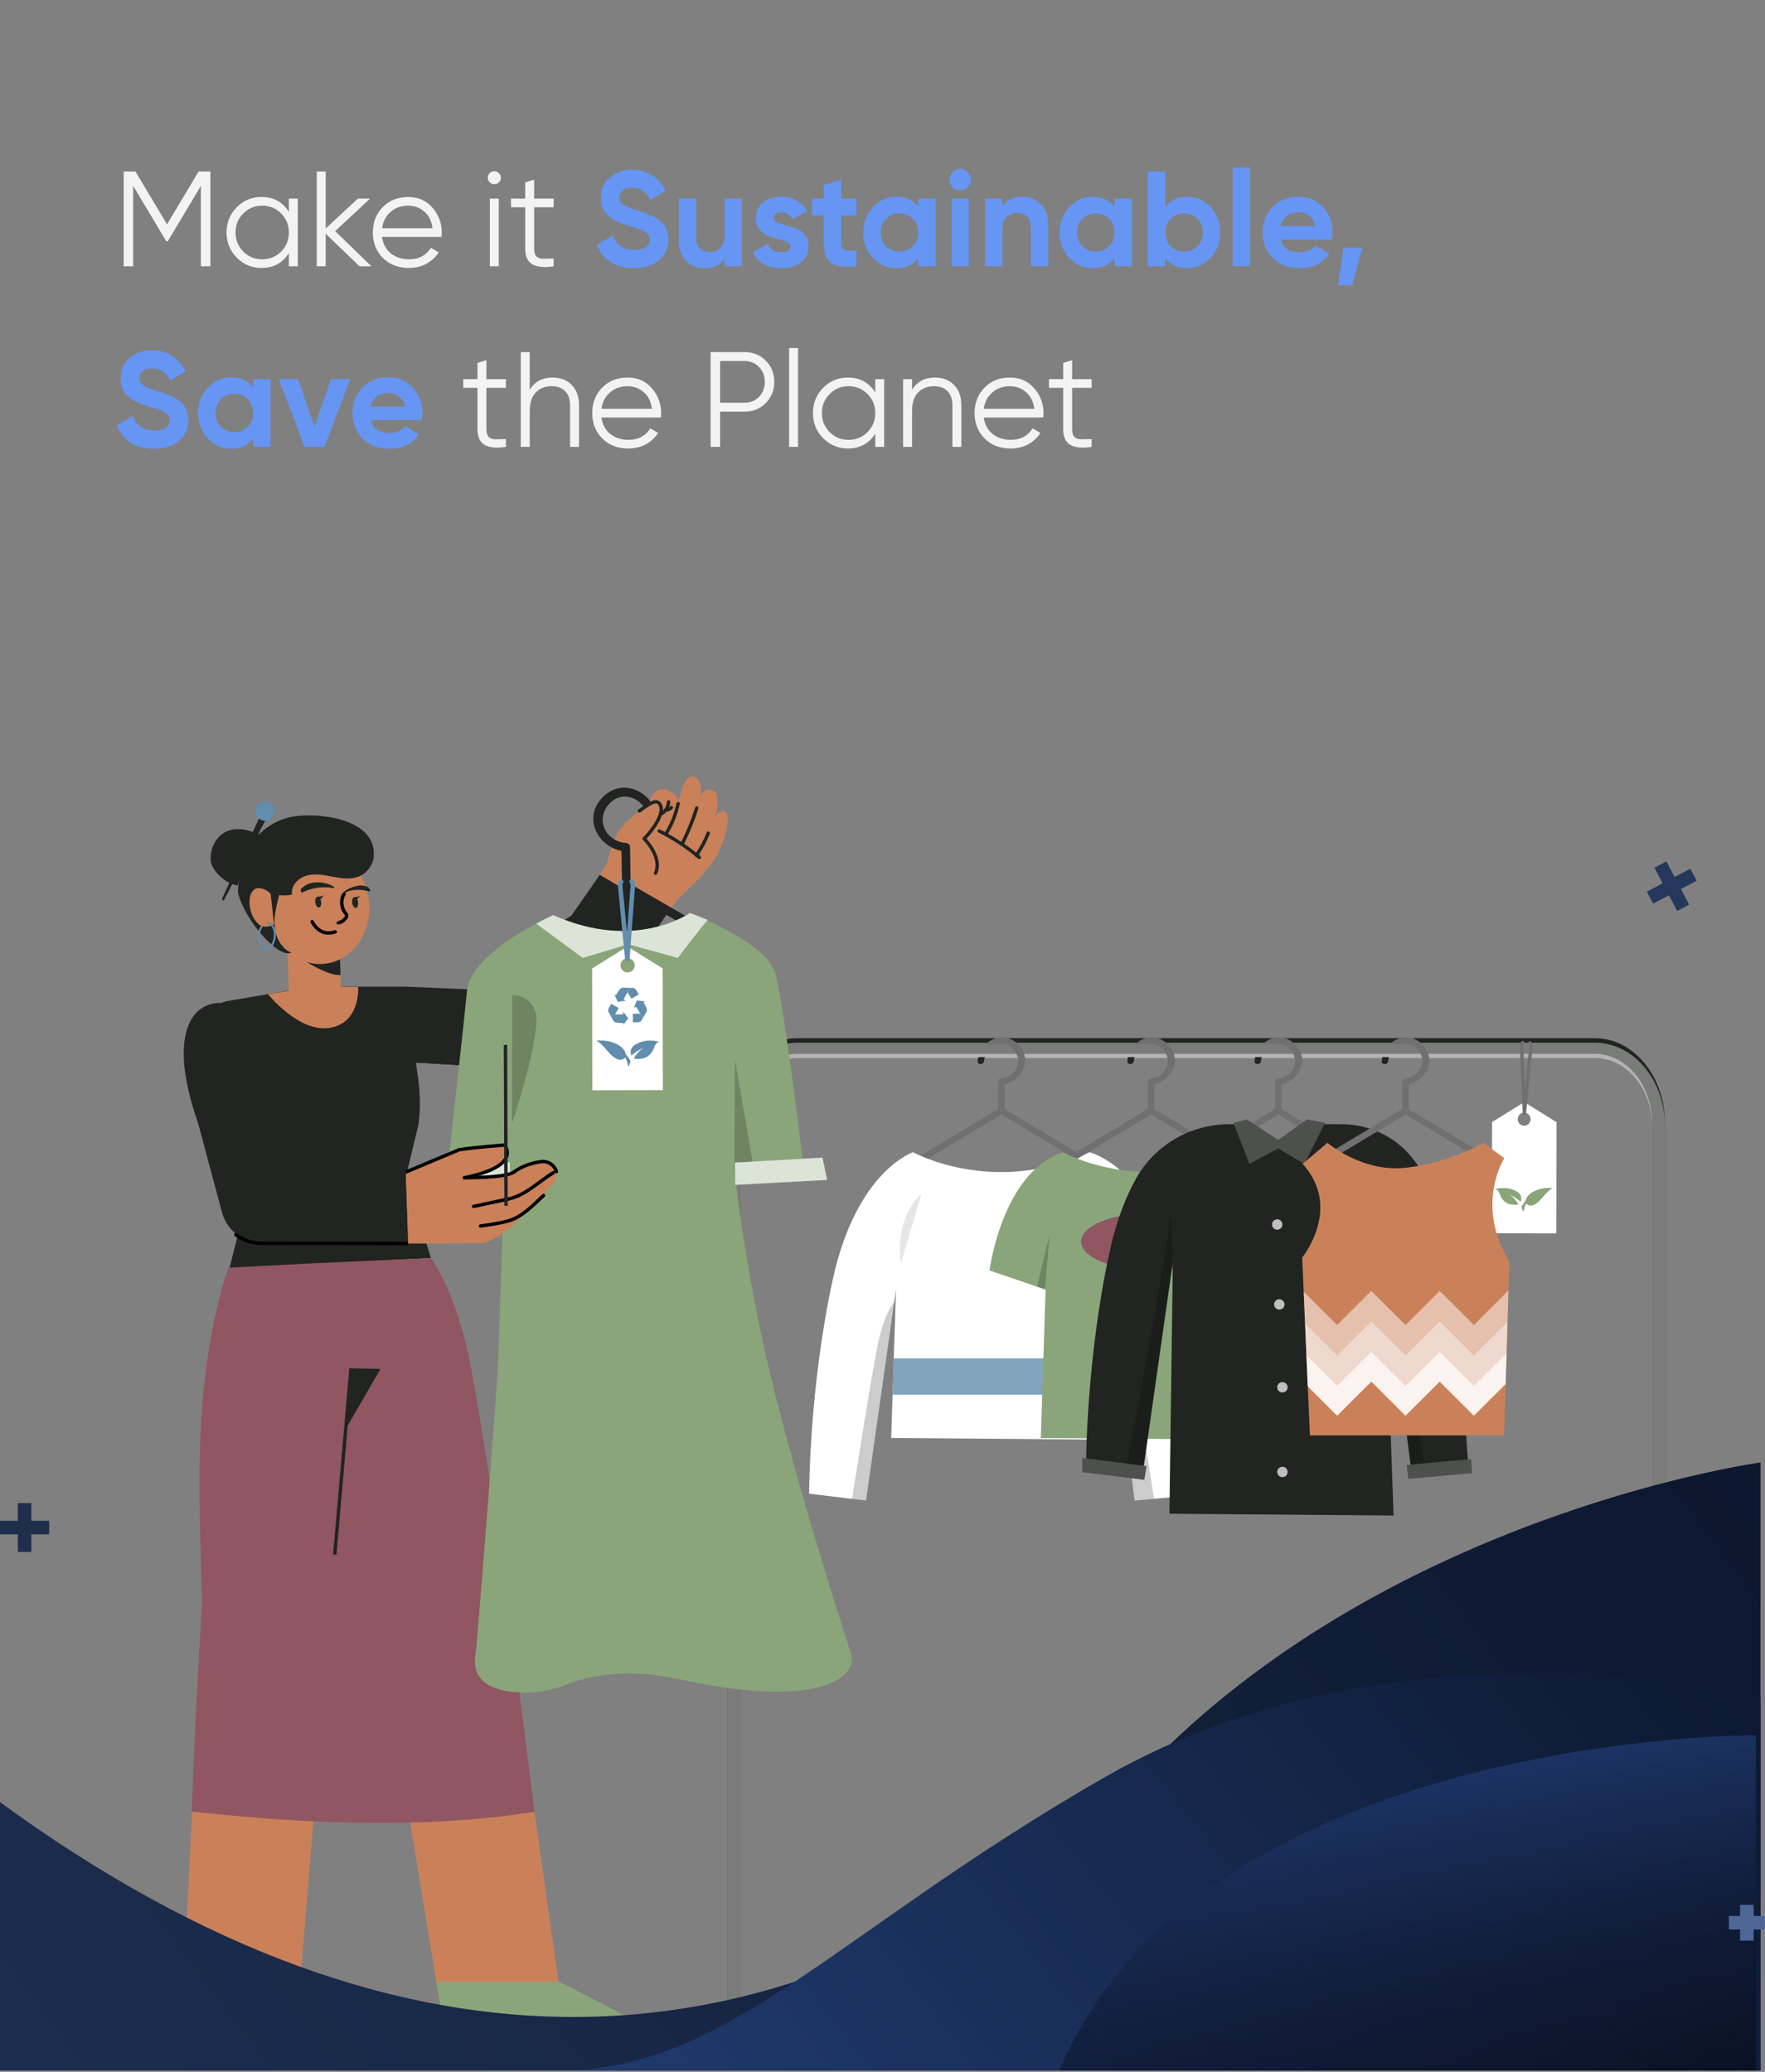 <svg width="391" height="459" viewBox="0 0 391 459" fill="none" xmlns="http://www.w3.org/2000/svg">
<rect x="0" y="0" width="391" height="459" fill="#808080" stroke="none"/>
<path d="M383.49 453.011H368.848V248.847C368.848 238.456 361.883 230 353.324 230H176.684C168.125 230 161.159 238.456 161.159 248.847V453.011H146.518C144.57 453.011 143 454.926 143 457.291V458H182.174V457.291C182.174 454.926 180.597 453.011 178.656 453.011H164.015V248.847C164.015 240.362 169.703 233.467 176.684 233.467H353.324C360.313 233.467 365.993 240.371 365.993 248.847V453.011H351.352C349.403 453.011 347.826 454.926 347.826 457.291V458H387V457.291C387 454.926 385.422 453.011 383.482 453.011H383.49Z" fill="#212421"/>
<path opacity="0.4" d="M383.49 450.098H368.848V249.516C368.848 239.308 361.883 231 353.324 231H176.684C168.125 231 161.159 239.308 161.159 249.516V450.098H146.518C144.57 450.098 143 451.98 143 454.304V455H182.174V454.304C182.174 451.98 180.597 450.098 178.656 450.098H164.015V249.516C164.015 241.18 169.703 234.406 176.684 234.406H353.324C360.313 234.406 365.993 241.19 365.993 249.516V450.098H351.352C349.403 450.098 347.826 451.98 347.826 454.304V455H387V454.304C387 451.98 385.422 450.098 383.482 450.098H383.49Z" fill="white"/>
<path d="M217.998 235.055C218.022 234.755 218.093 234.464 218.18 234.188H216.72C216.648 234.472 216.601 234.755 216.57 235.055C216.491 235.968 217.919 235.96 217.998 235.055Z" fill="#212421"/>
<path d="M241.765 257.214C235.363 253.371 228.954 249.536 222.552 245.693V240.205C226.531 239.354 228.812 234.614 225.552 231.362C223.263 229.078 220.256 229.519 218.361 231.346H221.242C222.324 231.125 223.5 231.409 224.463 232.44C226.752 234.881 225.228 238.59 221.834 238.89C221.447 238.921 221.124 239.189 221.124 239.598V245.685C214.722 249.528 208.313 253.363 201.912 257.206C201.122 257.678 201.841 258.907 202.63 258.434C205.756 256.56 208.881 254.686 212.007 252.812C214.28 251.45 216.554 250.087 218.827 248.725C219.6 248.26 220.437 247.843 221.171 247.315C221.321 247.205 221.724 247.032 221.921 246.898C222.402 247.292 224.076 248.26 224.534 248.528C226.775 249.875 229.017 251.213 231.259 252.56C234.519 254.513 237.779 256.474 241.038 258.427C241.828 258.899 242.546 257.671 241.757 257.198L241.765 257.214Z" fill="#707070"/>
<path d="M245.309 284.287L247.085 318.967L197.42 318.573L198.486 285.696L191.84 332.432L179.25 330.912C179.25 330.912 179.25 307.312 184.515 283.334C189.78 259.356 202.275 255.261 202.275 255.261C202.275 255.261 220.121 265.167 241.401 255.261C241.401 255.261 255.167 258.97 258.601 279.909C262.034 300.847 263.945 331.298 263.945 331.298L251.355 332.44L245.309 284.287Z" fill="white"/>
<g opacity="0.2">
<path d="M188.754 332.07L191.832 332.44L198.107 288.358C196.892 290.012 195.416 292.98 194.382 298.233C192.787 306.312 189.962 324.321 188.762 332.07H188.754Z" fill="black"/>
</g>
<g opacity="0.2">
<path d="M255.648 332.054C254.449 324.298 251.623 306.304 250.028 298.233C248.821 292.114 247.021 289.106 245.727 287.649L251.347 332.44L255.64 332.054H255.648Z" fill="black"/>
</g>
<g opacity="0.8">
<path d="M246.161 300.926H197.989L197.729 308.997H246.572L246.161 300.926Z" fill="#628DAD"/>
</g>
<path opacity="0.1" d="M204.13 264.451L199.607 279.877C199.607 279.877 197.712 270.617 204.13 264.451Z" fill="black"/>
<path opacity="0.1" d="M240.454 264.451L244.977 279.877C244.977 279.877 246.871 270.617 240.454 264.451Z" fill="black"/>
<path d="M251.165 235.055C251.189 234.755 251.26 234.464 251.347 234.188H249.887C249.815 234.472 249.768 234.755 249.737 235.055C249.658 235.968 251.086 235.96 251.165 235.055Z" fill="#212421"/>
<path d="M274.924 257.214C268.522 253.371 262.113 249.536 255.712 245.693V240.205C259.69 239.354 261.971 234.614 258.711 231.362C256.422 229.078 253.415 229.519 251.52 231.346H254.401C255.483 231.125 256.659 231.409 257.622 232.44C259.911 234.881 258.387 238.59 254.993 238.89C254.607 238.921 254.283 239.189 254.283 239.598V245.685C247.882 249.528 241.472 253.363 235.071 257.206C234.281 257.678 235 258.907 235.789 258.434C238.915 256.56 242.041 254.686 245.166 252.812C247.44 251.45 249.713 250.087 251.986 248.725C252.76 248.26 253.596 247.843 254.33 247.315C254.48 247.205 254.883 247.032 255.08 246.898C255.562 247.292 257.235 248.26 257.693 248.528C259.935 249.875 262.176 251.213 264.418 252.56C267.678 254.513 270.938 256.474 274.198 258.427C274.987 258.899 275.705 257.671 274.916 257.198L274.924 257.214Z" fill="#707070"/>
<path d="M235.433 255.269C235.433 255.269 253.28 265.175 274.56 255.269C274.56 255.269 288.042 260.498 292.652 281.027L278.46 284.295L280.236 318.974L230.571 318.581L231.637 285.704L219.221 281.46C219.221 281.46 221.904 259.875 235.426 255.269H235.433Z" fill="#8AA57A"/>
<path opacity="0.2" d="M229.734 285.05L231.495 285.657L232.513 273.483L229.734 285.05Z" fill="black"/>
<path opacity="0.2" d="M276.763 270.286L278.468 284.287L281.23 283.657L276.763 270.286Z" fill="black"/>
<path d="M255.032 281.397C263.616 281.397 270.574 278.562 270.574 275.066C270.574 271.569 263.616 268.734 255.032 268.734C246.449 268.734 239.49 271.569 239.49 275.066C239.49 278.562 246.449 281.397 255.032 281.397Z" fill="#905662"/>
<path d="M279.353 235.055C279.376 234.755 279.447 234.464 279.534 234.188H278.074C278.003 234.472 277.956 234.755 277.924 235.055C277.845 235.968 279.274 235.96 279.353 235.055Z" fill="#212421"/>
<path d="M303.111 257.214C296.71 253.371 290.301 249.536 283.899 245.693V240.205C287.877 239.354 290.158 234.614 286.899 231.362C284.61 229.078 281.602 229.519 279.708 231.346H282.589C283.67 231.125 284.846 231.409 285.809 232.44C288.098 234.881 286.575 238.59 283.181 238.89C282.794 238.921 282.47 239.189 282.47 239.598V245.685C276.069 249.528 269.66 253.363 263.258 257.206C262.469 257.678 263.187 258.907 263.977 258.434C267.102 256.56 270.228 254.686 273.354 252.812C275.627 251.45 277.9 250.087 280.174 248.725C280.947 248.26 281.784 247.843 282.518 247.315C282.668 247.205 283.07 247.032 283.268 246.898C283.749 247.292 285.423 248.26 285.88 248.528C288.122 249.875 290.364 251.213 292.605 252.56C295.865 254.513 299.125 256.474 302.385 258.427C303.174 258.899 303.893 257.671 303.103 257.198L303.111 257.214Z" fill="#707070"/>
<path d="M325.291 325.093C325.291 325.093 323.381 294.642 319.948 273.703C318.629 265.655 315.78 260.151 312.773 256.426C308.984 251.725 303.214 249.056 297.168 249.056H290.379L286.433 253.174H279.771L276.282 249.056H272.359C263.811 249.056 255.87 253.607 251.695 261.057C249.469 265.033 247.361 270.27 245.854 277.129C240.589 301.107 240.589 324.707 240.589 324.707L253.179 326.227L259.825 279.491L259.059 335.354L308.723 335.747L306.647 278.074L312.694 326.227L325.283 325.085L325.291 325.093Z" fill="#212421"/>
<path opacity="0.2" d="M258.996 271.278C258.522 277.609 249.477 325.424 249.477 325.424L251.837 326.069L253.179 326.235L259.825 279.499C259.825 279.499 259.469 264.947 258.988 271.278H258.996Z" fill="black"/>
<path opacity="0.2" d="M315.725 325.959C314.477 317.234 311.312 295.146 309.434 283.137C307.058 267.947 306.655 269.679 306.655 269.679V278.082L312.701 326.235L315.725 325.959Z" fill="black"/>
<path d="M276.171 248L283.173 252.536L289.566 248L293.568 248.764L288.951 257.828L283.173 254.45L276.787 257.828L273.251 248.764L276.171 248Z" fill="#212421"/>
<path opacity="0.2" d="M276.171 248L283.173 252.536L289.566 248L293.568 248.764L288.951 257.828L283.173 254.45L276.787 257.828L273.251 248.764L276.171 248Z" fill="white"/>
<path d="M239.768 322.998L253.983 324.802L253.502 327.849L239.768 326.14V322.998Z" fill="#212421"/>
<path opacity="0.2" d="M239.768 322.998L253.983 324.802L253.502 327.849L239.768 326.14V322.998Z" fill="white"/>
<path d="M325.891 323.25L311.62 324.55L311.991 327.613L326.104 326.361L325.891 323.25Z" fill="#212421"/>
<path opacity="0.2" d="M325.891 323.25L311.62 324.55L311.991 327.613L326.104 326.361L325.891 323.25Z" fill="white"/>
<path opacity="0.7" d="M284.096 271.278C284.096 271.916 283.583 272.428 282.943 272.428C282.304 272.428 281.791 271.916 281.791 271.278C281.791 270.64 282.304 270.128 282.943 270.128C283.583 270.128 284.096 270.64 284.096 271.278Z" fill="white"/>
<path opacity="0.7" d="M284.562 288.988C284.562 289.626 284.049 290.138 283.409 290.138C282.77 290.138 282.257 289.626 282.257 288.988C282.257 288.35 282.77 287.838 283.409 287.838C284.049 287.838 284.562 288.35 284.562 288.988Z" fill="white"/>
<path opacity="0.7" d="M285.248 307.344C285.248 307.981 284.735 308.493 284.096 308.493C283.456 308.493 282.943 307.981 282.943 307.344C282.943 306.706 283.456 306.194 284.096 306.194C284.735 306.194 285.248 306.706 285.248 307.344Z" fill="white"/>
<path opacity="0.7" d="M285.248 326.101C285.248 326.739 284.735 327.251 284.096 327.251C283.456 327.251 282.943 326.739 282.943 326.101C282.943 325.463 283.456 324.951 284.096 324.951C284.735 324.951 285.248 325.463 285.248 326.101Z" fill="white"/>
<path d="M337.683 244.158L330.54 248.576L330.492 273.231L344.763 273.255L344.811 248.599L337.683 244.158ZM337.643 246.512C338.433 246.512 339.08 247.158 339.08 247.954C339.08 248.749 338.433 249.387 337.643 249.387C336.846 249.387 336.207 248.741 336.207 247.946C336.207 247.158 336.854 246.512 337.651 246.512H337.643Z" fill="white"/>
<path d="M338.938 231.055C339.017 231.165 339.08 231.299 339.12 231.456V231.48C339.151 231.582 339.151 231.692 339.143 231.803L337.691 246.709L337.067 231.716C337.067 231.622 337.067 231.535 337.091 231.44C337.138 231.251 337.217 231.094 337.328 230.976" stroke="#707070" stroke-width="0.75" stroke-linecap="round" stroke-linejoin="round"/>
<path d="M334.668 263.396C333.816 263.136 332.332 263.104 331.313 263.443C331.748 263.585 332.032 264.002 332.19 264.427C332.347 264.852 332.995 266.774 335.134 266.884C335.552 266.908 336.018 266.986 336.365 266.766C335.868 265.916 335.165 265.16 334.352 264.616C335.244 265.057 336.136 265.608 336.91 266.238C336.855 265.947 337.841 264.364 334.676 263.404L334.668 263.396Z" fill="#8AA57A"/>
<path d="M337.96 266.38C338.157 266.79 338.56 267.034 338.97 267.073C339.373 267.112 339.783 266.963 340.139 266.742C341.591 265.868 342.491 263.915 344.006 263.199C342.08 263.041 339.981 263.498 338.741 264.663C337.96 265.404 338.055 265.868 337.96 266.38Z" fill="#8AA57A"/>
<path d="M337.51 268.506C337.707 267.278 338.236 266.097 339.041 265.136C339.041 264.955 338.915 264.703 338.568 265.16C337.968 265.963 337.155 267.002 337.028 267.404C337.028 267.404 337.178 267.916 337.51 268.506Z" fill="#8AA57A"/>
<path d="M89.766 218.582H69.04L50.935 221.685C48.563 221.917 46.73 223.655 47.029 225.4L55.894 260.847L50.844 280.928L77.773 303.111L98.466 288.242L89.874 260.847L92.702 249.18C93.125 245.854 93.108 242.478 92.66 239.152L89.782 218.574L89.766 218.582Z" fill="#212421"/>
<path d="M100.274 293.678L104.371 303.119L124.135 441.826L97.164 442.107L74.165 301.77C74.165 301.77 75.326 287.655 100.282 293.67L100.274 293.678Z" fill="#CA8159"/>
<path d="M96.69 439.087L98.73 452.044C98.73 454.749 100.936 456.942 103.648 456.942L145.258 457C144.379 452.151 141.293 447.99 136.906 445.731L124.009 439.078H96.69V439.087Z" fill="#8AA57A"/>
<path d="M95.464 278.71L50.835 280.936L48.297 293.926L78.818 307.694L102.521 300.67L95.464 278.71Z" fill="#CA8159"/>
<path d="M89.766 218.582L114.887 219.658L132.884 193.793L147.688 202.547L124.284 237.298L84.507 234.965L89.766 218.582Z" fill="#212421"/>
<path d="M74.604 298.071L77.267 308.174L65.772 447.882L40.567 442.835L47.36 300.388C47.36 300.388 51.531 286.852 74.604 298.071Z" fill="#CA8159"/>
<path d="M42.484 401.324C67.232 404.054 94.219 405.27 118.396 401.382C117.367 392.942 110.077 333.774 104.371 303.127C101.252 286.322 95.463 278.71 95.463 278.71L69.836 279.852L50.545 280.845C42.002 307.628 44.408 334.105 44.723 355.535C44.723 355.535 43.213 379.968 42.475 401.324H42.484Z" fill="#905662"/>
<path d="M56.615 252.15C56.615 252.15 64.859 235.511 57.593 234.65L56.615 252.15Z" fill="#212421"/>
<path d="M76.587 316.581L77.765 303.127L84.292 303.276L76.587 316.581Z" fill="#212421"/>
<path d="M55.704 263.08L57.968 236.008" stroke="#212421" stroke-width="0.75" stroke-linecap="round" stroke-linejoin="round"/>
<path d="M147.689 202.547C150.484 198.956 152.673 195.605 153.793 193.653C154.88 191.758 139.097 184.75 137.645 186.595C136.318 188.266 134.568 191.063 132.893 193.793L147.697 202.547H147.689Z" fill="#CA8159"/>
<path d="M150.218 177.725C150.218 177.725 150.475 175.88 147.539 174.97C145.474 174.324 144.446 176.153 143.89 177.427C143.558 178.188 143.484 179.132 144.081 179.727C144.579 180.224 145.201 180.604 145.889 180.819C145.441 181.713 144.96 182.474 144.504 183.368C145.4 183.864 146.411 184.245 147.307 184.733C149.397 182.143 149.754 179.843 150.227 177.725H150.218Z" fill="#CA8159"/>
<path d="M150.352 198.981C151.115 198.195 157.709 192.486 159.583 188.059C160.57 185.718 162.03 180.662 160.678 179.893C159.45 179.181 158.447 180.894 158.447 180.894C158.447 180.894 159.832 176.178 158.107 175.21C156.373 174.241 155.138 176.144 155.138 176.144C155.138 176.144 155.793 172.984 153.993 172.14C152.193 171.296 151.157 174.548 151.157 174.548L149.49 180.273C149.299 180.943 149.05 181.589 148.751 182.218L147.557 184.716L143.377 182.698L137.572 190.723L150.369 198.981H150.352Z" fill="#CA8159"/>
<path d="M145.956 177.907C147.748 179.686 144.547 183.93 142.697 185.809C142.697 185.809 146.844 189.913 145.21 193.454C143.576 196.995 134.354 191.443 134.354 191.443C134.354 191.443 135.697 186.578 136.767 184.568C137.837 182.557 144.58 176.533 145.948 177.907" fill="#CA8159"/>
<path d="M156.902 184.584C156.206 186.305 155.327 187.952 154.273 189.491" stroke="#212421" stroke-width="0.75" stroke-linecap="round" stroke-linejoin="round"/>
<path d="M154.355 179.007C153.443 181.87 152.489 184.22 151.146 186.909" stroke="#212421" stroke-width="0.75" stroke-linecap="round" stroke-linejoin="round"/>
<path d="M150.234 178.048C149.637 180.596 148.883 182.466 147.547 184.717" stroke="#212421" stroke-width="0.75" stroke-linecap="round" stroke-linejoin="round"/>
<path d="M154.912 189.946C152.192 187.662 149.206 185.693 146.03 184.096" stroke="#212421" stroke-width="0.75" stroke-linecap="round" stroke-linejoin="round"/>
<path d="M145.217 193.454C146.851 189.913 142.704 185.809 142.704 185.809C144.554 183.93 147.747 179.686 145.964 177.907C145.964 177.907 145.491 177.303 144.305 177.907C143.119 178.511 141.634 179.669 141.634 179.669" stroke="#212421" stroke-width="0.75" stroke-linecap="round" stroke-linejoin="round"/>
<path d="M147.472 179.462C147.962 179.462 148.451 179.239 148.725 178.908" stroke="#212421" stroke-width="0.75" stroke-linecap="round" stroke-linejoin="round"/>
<path d="M148.128 177.642C148.028 178.676 147.481 179.942 146.312 180.364" stroke="#212421" stroke-width="0.75" stroke-linecap="round" stroke-linejoin="round"/>
<path d="M91.944 234.651L90.891 226.906" stroke="#212421" stroke-width="0.75" stroke-linecap="round" stroke-linejoin="round"/>
<path d="M101.682 235.974L91.414 230.778L92.044 235.404L101.682 235.974Z" fill="#212421"/>
<path d="M59.368 220.237C59.368 220.237 66.202 228.842 73.069 227.709C79.944 226.575 79.339 218.648 79.339 218.648L69.834 218.582L59.359 220.237H59.368Z" fill="#CA8159"/>
<path d="M63.696 209.655L63.962 219.981L67.685 221.429C70.696 222.604 73.201 221.909 75.515 219.65L75.415 216.001L75.249 209.324L63.696 209.646V209.655Z" fill="#CA8159"/>
<path d="M62.777 209.655C62.777 209.655 71.618 216.382 75.425 216.009L75.259 209.332L62.777 209.655Z" fill="#212421"/>
<path d="M59.444 201.91C58.744 194.885 63.168 188.694 69.326 188.083C75.483 187.472 81.043 192.672 81.743 199.698C82.444 206.723 78.02 212.914 71.862 213.525C65.704 214.136 60.145 208.936 59.444 201.91Z" fill="#CA8159"/>
<path d="M76.252 198.013C75.381 199.362 75.58 201.282 76.667 202.457C76.833 202.639 76.858 202.928 76.733 203.143C76.352 203.789 75.638 204.36 74.95 204.434" stroke="black" stroke-width="0.75" stroke-linecap="round" stroke-linejoin="round"/>
<path d="M74.004 196.549C73.863 196.061 69.567 194.447 67.211 196.466C66.996 196.648 66.739 196.797 66.639 197.062C66.54 197.327 66.656 197.682 66.929 197.749C69.135 196.64 71.624 196.276 74.037 196.789C74.037 196.723 74.037 196.64 74.004 196.549Z" fill="#212421"/>
<path d="M76.434 197.376C77.388 196.665 79.686 195.746 81.212 196.4C81.444 196.499 81.684 196.623 81.85 196.855C82.016 197.079 82.058 197.434 81.867 197.534C79.827 196.888 77.828 196.988 76.194 197.873C76.144 197.765 76.202 197.534 76.434 197.368V197.376Z" fill="#212421"/>
<path d="M71.144 199.759C71.243 200.421 71.028 201.009 70.679 201.058C70.323 201.108 69.958 200.611 69.858 199.949C69.759 199.287 69.974 198.7 70.323 198.65C70.679 198.601 71.044 199.097 71.144 199.759Z" fill="#212421"/>
<path d="M79.314 199.85C79.413 200.512 79.197 201.1 78.849 201.149C78.493 201.199 78.128 200.702 78.028 200.04C77.928 199.379 78.144 198.791 78.493 198.741C78.849 198.692 79.214 199.188 79.314 199.85Z" fill="#212421"/>
<path d="M61.953 197.839C61.364 200.231 60.668 202.655 60.834 205.112C61.008 207.57 62.26 210.126 64.541 211.07C61.655 212.41 54.174 203.822 52.706 197.74C52.706 197.74 52.772 191.51 54.854 189.814C56.612 188.382 60.278 187.728 61.97 189.698C63.629 191.634 62.476 195.688 61.953 197.839Z" fill="#212421"/>
<path d="M59.268 204.74C59.566 204.798 59.807 204.922 60.006 205.112C60.163 205.063 60.304 205.013 60.445 204.947C60.163 204.608 59.79 204.376 59.309 204.293C59.019 204.244 58.994 204.699 59.276 204.748L59.268 204.74Z" fill="#CA8159"/>
<path d="M82.829 189.358C82.788 191.386 81.478 193.33 79.612 194.124C77.812 194.894 75.747 194.612 73.814 194.248C71.89 193.884 69.883 193.454 67.992 193.959C66.093 194.464 64.376 196.251 64.716 198.179C64.716 198.179 58.828 199.858 54.2 193.454C52.425 190.997 56.373 182.441 64.948 180.894C69.775 180.017 82.995 181.01 82.829 189.358Z" fill="#212421"/>
<path d="M46.819 191.303C47.474 193.363 50.078 195.829 52.641 196.176C53.794 191.626 54.507 188.399 57.484 184.94C48.544 180.638 45.923 188.49 46.819 191.311V191.303Z" fill="#212421"/>
<path d="M78.501 198.741C78.501 198.741 79.429 198.774 79.72 198.377C79.72 198.377 79.388 199.163 78.899 199.287C78.409 199.411 78.501 198.741 78.501 198.741Z" fill="#212421"/>
<path d="M70.505 198.634C70.505 198.634 71.434 198.667 71.725 198.27C71.725 198.27 71.393 199.056 70.903 199.18C70.414 199.304 70.505 198.634 70.505 198.634Z" fill="#212421"/>
<path d="M69.146 204.186C69.561 205.021 71.161 207.503 74.272 206.436" stroke="black" stroke-width="0.75" stroke-linecap="round" stroke-linejoin="round"/>
<path d="M77.761 303.127L74.161 344.423" stroke="#212421" stroke-width="0.75" stroke-miterlimit="10"/>
<path d="M40.78 439.111L40 452.102C40 454.807 42.206 457 44.918 457H89.522C88.642 452.151 85.557 447.99 81.17 445.731L66.764 439.078L40.78 439.103V439.111Z" fill="#8AA57A"/>
<path d="M57.457 209.382C57.905 210.234 58.801 210.739 59.705 210.201C61.164 209.34 61.604 206.312 60.443 204.938C60.161 204.599 59.788 204.368 59.307 204.285C59.016 204.235 58.992 204.69 59.273 204.74C59.572 204.798 59.813 204.922 60.012 205.112C61.115 206.163 60.708 208.993 59.589 209.746C58.452 210.507 57.731 209.191 57.565 208.232C57.399 207.222 57.631 206.171 58.204 205.336C58.22 205.302 58.237 205.269 58.245 205.236C58.104 205.203 57.963 205.154 57.822 205.096C57.001 206.32 56.761 208.066 57.465 209.398L57.457 209.382Z" fill="#628DAD"/>
<path d="M58.733 181.837L49.536 199.585L49.129 199.221L57.373 181.34C57.373 181.34 58.169 180.405 58.733 181.837Z" fill="#212421"/>
<path d="M56.602 179.702C56.602 180.877 57.556 181.829 58.734 181.829C59.911 181.829 60.865 180.877 60.865 179.702C60.865 178.527 59.911 177.576 58.734 177.576C57.556 177.576 56.602 178.527 56.602 179.702Z" fill="#628DAD"/>
<path d="M55.342 200.826C55.557 202.34 56.229 203.821 57.299 204.756C57.456 204.897 57.631 205.005 57.813 205.079C57.954 205.137 58.087 205.187 58.236 205.22C58.817 205.352 59.455 205.278 60.003 205.104C59.812 204.922 59.563 204.789 59.264 204.731C58.982 204.682 59.007 204.235 59.298 204.276C59.779 204.367 60.152 204.599 60.434 204.93C60.533 204.889 60.616 204.839 60.699 204.789C60.475 202.746 60.227 200.503 59.961 198.046C59.065 196.921 57.15 196.35 56.27 197.094C55.35 197.872 55.134 199.37 55.342 200.81V200.826Z" fill="#CA8159"/>
<path d="M145.625 181.547C145.5 181.796 145.368 182.044 145.227 182.284C145.476 182.151 145.641 181.903 145.625 181.547Z" fill="#212421"/>
<path d="M113.164 213.469C117.518 210.771 121.864 208.066 126.209 205.36C129.203 203.507 132.189 201.645 135.175 199.792C135.789 199.411 138.02 198.087 138.658 197.541C138.932 197.715 139.479 197.938 139.678 198.079C140.682 198.766 141.818 199.312 142.863 199.924C145.957 201.711 149.034 203.499 152.127 205.286C156.374 207.735 160.62 210.201 164.866 212.658C165.936 213.279 166.882 211.599 165.803 210.987C157.103 205.948 148.403 200.917 139.703 195.878C139.703 195.307 139.687 194.745 139.678 194.182C139.645 192.014 139.62 189.846 139.579 187.679C139.579 187.124 139.123 186.777 138.6 186.735C137.58 186.661 136.684 186.355 135.946 185.883C133.342 184.27 132.571 180.703 134.934 178.105C137.398 175.391 140.972 176.351 142.706 178.858C143.319 178.461 143.892 178.155 144.389 177.99C142.067 174.382 137.033 172.984 133.458 176.674C129.817 180.414 131.484 185.502 135.308 187.637C136.029 188.051 136.825 188.349 137.68 188.514C137.704 190.161 137.738 191.799 137.754 193.446C137.771 194.265 137.779 195.084 137.796 195.903C129.262 201.207 120.719 206.51 112.168 211.822C111.123 212.476 112.11 214.114 113.164 213.461V213.469Z" fill="#212421"/>
<path d="M110.28 303.59C110.28 303.59 107.178 346.74 105.403 366.068C115.894 345.689 170.417 382.12 188.497 366.258C188.464 366.258 177.259 331.995 170.599 304.327C164.902 280.638 162.704 259.316 162.704 259.316L178.072 259.043C178.072 259.043 173.768 222.463 171.661 215.372C169.704 208.794 152.843 202.266 152.843 202.266C152.843 202.266 140.775 210.921 122.562 202.729C122.562 202.729 104.283 210.846 103.454 219.484C102.624 228.131 99.008 260.275 99.008 260.275L111.723 261.715L110.28 303.59Z" fill="#8AA57A"/>
<path d="M179.184 328.553C179.184 328.595 179.225 328.71 179.267 328.884L179.184 328.553Z" fill="#628DAD"/>
<path opacity="0.7" d="M152.843 202.266C152.843 202.266 154.477 202.837 156.799 203.805C155.464 205.187 150.156 212.228 150.156 212.228L139.175 209.191L129.106 212.228C129.106 212.228 121.119 206.312 118.781 204.624C121.003 203.433 122.563 202.737 122.563 202.737C140.775 210.929 152.843 202.266 152.843 202.266Z" fill="white"/>
<path opacity="0.2" d="M162.803 234.783L167.033 259.092L162.704 259.324L162.803 234.783Z" fill="black"/>
<path d="M182.203 256.461L183.239 261.401L162.878 262.501L162.804 257.561L182.203 256.461Z" fill="#8AA57A"/>
<path opacity="0.2" d="M113.48 220.411C116.657 220.411 119.137 223.125 118.871 226.285C118.141 235.197 113.422 248.865 113.422 248.865L113.48 220.411Z" fill="black"/>
<path d="M112.942 257.503L113.017 262.294L96.844 262.551L97.408 257.743L112.942 257.503Z" fill="#8AA57A"/>
<path opacity="0.7" d="M182.203 256.461L183.239 261.401L162.878 262.501L162.804 257.561L182.203 256.461Z" fill="white"/>
<path opacity="0.7" d="M112.942 257.503L113.017 262.294L96.844 262.551L97.408 257.743L112.942 257.503Z" fill="white"/>
<path d="M183.09 359.928C187.527 363.13 190.952 367.565 186.905 371.123C186.847 371.181 186.78 371.231 186.714 371.289C182.094 375.244 169.82 376.278 150.454 372.008C138.578 369.394 130.085 371.388 125.424 373.233C122.529 374.375 119.444 375.012 116.317 374.987C107.783 374.921 104.233 371.62 105.419 366.068C109.243 348.146 167.979 349.023 183.098 359.928H183.09Z" fill="#8AA57A"/>
<path d="M138.975 209.696L146.788 214.528L146.838 241.51L131.221 241.543L131.171 214.561L138.975 209.696ZM139.025 212.278C138.154 212.278 137.458 212.989 137.458 213.858C137.458 214.727 138.163 215.43 139.034 215.43C139.904 215.43 140.609 214.727 140.609 213.85C140.609 212.981 139.904 212.278 139.025 212.278Z" fill="white"/>
<path d="M137.608 195.357C137.516 195.481 137.45 195.63 137.409 195.795V195.82C137.375 195.936 137.367 196.052 137.384 196.176L138.968 212.493L140.195 196.102C140.195 196.002 140.195 195.903 140.17 195.804C140.121 195.597 140.029 195.423 139.913 195.291" stroke="#628DAD" stroke-linecap="round" stroke-linejoin="round"/>
<path d="M142.277 230.754C143.214 230.464 144.84 230.439 145.951 230.803C145.478 230.96 145.172 231.416 144.989 231.887C144.815 232.35 144.11 234.452 141.763 234.576C141.307 234.601 140.801 234.684 140.411 234.444C140.95 233.517 141.721 232.681 142.617 232.086C141.638 232.566 140.668 233.178 139.822 233.865C139.88 233.55 138.802 231.813 142.269 230.762L142.277 230.754Z" fill="#628DAD"/>
<path d="M138.679 234.013C138.463 234.468 138.024 234.733 137.576 234.775C137.128 234.816 136.688 234.651 136.29 234.411C134.706 233.451 133.711 231.316 132.06 230.53C134.167 230.356 136.473 230.861 137.816 232.135C138.67 232.946 138.571 233.451 138.67 234.013H138.679Z" fill="#628DAD"/>
<path d="M139.176 236.347C138.96 234.998 138.38 233.707 137.5 232.665C137.5 232.466 137.641 232.185 138.015 232.689C138.67 233.566 139.557 234.708 139.698 235.147C139.698 235.147 139.532 235.709 139.176 236.355V236.347Z" fill="#628DAD"/>
<path d="M140.394 223.348L140.908 223.034L141.837 224.556C141.837 224.556 141.845 224.565 141.845 224.573L141.912 224.68C141.912 224.68 142.409 225.367 142.177 225.955L143.264 224.126C143.264 224.126 143.471 223.745 143.048 222.943L142.55 222.049L142.907 221.834L141.995 221.735L141.082 221.644L140.742 222.496L140.402 223.348H140.394Z" fill="#628DAD"/>
<path d="M140.195 224.598V226.493L141.365 226.476C141.365 226.476 141.962 226.402 142.178 225.963C142.41 225.376 141.912 224.689 141.912 224.689L141.846 224.581C141.846 224.581 141.846 224.573 141.837 224.565L140.195 224.598Z" fill="#628DAD"/>
<path d="M138.029 224.117L138.046 224.721L136.263 224.763H136.246H136.122C136.122 224.763 135.276 224.854 134.886 224.357L135.931 226.211C135.931 226.211 136.155 226.583 137.067 226.616L138.087 226.633V227.046L138.635 226.31L139.174 225.565L138.602 224.846L138.029 224.126V224.117Z" fill="#628DAD"/>
<path d="M137.05 223.323L135.408 222.38L134.835 223.398C134.835 223.398 134.603 223.952 134.877 224.357C135.267 224.854 136.113 224.763 136.113 224.763H136.237C136.237 224.763 136.245 224.763 136.254 224.763L137.042 223.323H137.05Z" fill="#628DAD"/>
<path d="M138.677 221.693L138.146 221.404L139.009 219.84V219.823L139.067 219.716C139.067 219.716 139.415 218.938 140.037 218.847L137.906 218.822C137.906 218.822 137.474 218.831 136.985 219.6L136.463 220.477L136.098 220.278L136.471 221.114L136.852 221.95L137.765 221.817L138.669 221.685L138.677 221.693Z" fill="#628DAD"/>
<path d="M139.865 221.247L141.507 220.303L140.91 219.302C140.91 219.302 140.545 218.822 140.055 218.864C139.425 218.955 139.085 219.732 139.085 219.732L139.027 219.84C139.027 219.84 139.027 219.848 139.027 219.857L139.881 221.255L139.865 221.247Z" fill="#628DAD"/>
<path opacity="0.2" d="M140.195 224.598V226.493L141.365 226.476C141.365 226.476 141.962 226.402 142.178 225.963C142.41 225.376 141.912 224.689 141.912 224.689L141.846 224.581C141.846 224.581 141.846 224.573 141.837 224.565L140.195 224.598Z" fill="#628DAD"/>
<path opacity="0.2" d="M137.052 223.323L135.41 222.38L134.837 223.398C134.837 223.398 134.605 223.952 134.879 224.358C135.269 224.854 136.115 224.763 136.115 224.763H136.239C136.239 224.763 136.247 224.763 136.256 224.763L137.043 223.323H137.052Z" fill="#628DAD"/>
<path opacity="0.2" d="M139.865 221.247L141.507 220.303L140.91 219.302C140.91 219.302 140.545 218.822 140.055 218.864C139.425 218.955 139.085 219.732 139.085 219.732L139.027 219.84C139.027 219.84 139.027 219.848 139.027 219.857L139.881 221.255L139.865 221.247Z" fill="#628DAD"/>
<path d="M122.473 262.27L114.27 270.841C112.579 272.604 108.838 275.243 106.408 275.458L90.352 275.5L89.854 259.688L101.465 254.666C105.454 254.086 111.534 253.64 111.534 253.64C114.76 258.852 102.908 260.739 102.593 260.888C105.969 260.855 112.106 260.722 113.632 259.58C115.365 258.281 117.488 257.636 119.496 257.33C122.274 256.916 124.165 260.036 122.49 262.278L122.473 262.27Z" fill="#CA8159"/>
<path d="M44.463 223.514C41.9 225.326 37.761 231.316 43.899 248.882L49.257 268.889C50.467 272.744 54.009 275.4 58.056 275.491L90.418 275.549L89.837 259.688L64.55 260.06L55.526 227.146C54.001 222.537 48.435 220.709 44.463 223.522V223.514Z" fill="#212421"/>
<path d="M102.884 260.921C106.259 260.888 112.397 260.755 113.923 259.614C115.656 258.314 117.779 257.669 119.786 257.363C121.478 257.106 122.847 258.174 123.27 259.556" stroke="black" stroke-width="0.75" stroke-linecap="round" stroke-linejoin="round"/>
<path d="M89.905 259.663L101.756 254.699C105.746 254.12 111.825 253.673 111.825 253.673C115.051 258.886 103.199 260.772 102.884 260.921" stroke="black" stroke-width="0.75" stroke-linecap="round" stroke-linejoin="round"/>
<path d="M104.908 267.275C107.495 266.721 110.083 266.175 112.671 265.621C116.428 264.818 119.314 261.79 122.59 259.787" stroke="black" stroke-width="0.75" stroke-linecap="round" stroke-linejoin="round"/>
<path d="M106.45 271.603C106.45 271.603 110.821 271.073 112.911 270.386C115.839 269.427 118.145 266.953 120.4 264.859" stroke="black" stroke-width="0.75" stroke-linecap="round" stroke-linejoin="round"/>
<path d="M89.713 259.737L64.558 260.06L57.592 234.65" stroke="#212421" stroke-width="0.75" stroke-linecap="round" stroke-linejoin="round"/>
<path d="M52.251 273.547C53.793 274.705 55.693 275.392 57.716 275.433L90.078 275.491" stroke="black" stroke-width="0.75" stroke-linecap="round" stroke-linejoin="round"/>
<path d="M64.65 232.629V267.191" stroke="#212421" stroke-width="0.75" stroke-miterlimit="10"/>
<path d="M111.979 231.487L112.105 267.135" stroke="#212421" stroke-width="0.75" stroke-miterlimit="10"/>
<path d="M390 324C390 324 313.118 334.511 258.82 386.811C177.31 465.328 88.65 464.02 0 399.245V458.703H390V324Z" fill="url(#paint0_linear_2071_32548)"/>
<path d="M390 458.703V375.908C390 375.908 310.432 356.16 244.964 393.597C185.739 427.46 161.448 458.703 124 458.703H390Z" fill="url(#paint1_linear_2071_32548)"/>
<path d="M389 458.703V384.42C389 384.42 266.42 383.881 234.642 458.703H389Z" fill="url(#paint2_linear_2071_32548)"/>
<path d="M307.524 235.055C307.547 234.755 307.618 234.464 307.705 234.188H306.245C306.174 234.472 306.127 234.755 306.095 235.055C306.016 235.968 307.445 235.96 307.524 235.055Z" fill="#212421"/>
<path d="M331.29 257.214C324.889 253.371 318.479 249.536 312.078 245.693V240.205C316.056 239.354 318.337 234.614 315.077 231.362C312.788 229.078 309.781 229.519 307.887 231.346H310.768C311.849 231.125 313.025 231.409 313.988 232.44C316.277 234.881 314.754 238.59 311.36 238.89C310.973 238.921 310.649 239.189 310.649 239.598V245.685C304.248 249.528 297.838 253.363 291.437 257.206C290.648 257.678 291.366 258.907 292.155 258.434C295.281 256.56 298.407 254.686 301.532 252.812C303.806 251.45 306.079 250.087 308.352 248.725C309.126 248.26 309.962 247.843 310.697 247.315C310.847 247.205 311.249 247.032 311.446 246.898C311.928 247.292 313.601 248.26 314.059 248.528C316.301 249.875 318.542 251.213 320.784 252.56C324.044 254.513 327.304 256.474 330.564 258.427C331.353 258.899 332.071 257.671 331.282 257.198L331.29 257.214Z" fill="#707070"/>
<path d="M288.563 257.828L294.081 253.182C294.081 253.182 301.721 259.757 311.359 258.718C320.989 257.679 328.637 253.182 328.637 253.182L333.247 256.592C333.247 256.592 326.633 266.892 334.36 279.452L333.2 318.006H290.182L288.477 278.593C288.477 278.593 297.443 267.616 288.571 257.836L288.563 257.828Z" fill="#CA8159"/>
<path opacity="0.5" d="M334.162 286.082L334.068 285.996L326.498 293.547L318.928 285.996L311.359 293.547L303.789 285.996L296.219 293.547L288.8 286.145L289.108 293.146L296.219 300.249L303.789 292.697L311.359 300.249L318.928 292.697L326.498 300.249L333.957 292.807L334.162 286.082Z" fill="white"/>
<path opacity="0.7" d="M333.958 292.807L326.499 300.249L318.929 292.697L311.359 300.249L303.79 292.697L296.22 300.249L289.108 293.146L289.408 300.146L296.22 306.942L303.79 299.39L311.359 306.942L318.929 299.39L326.499 306.942L333.753 299.713L333.958 292.807Z" fill="white"/>
<path opacity="0.9" d="M333.752 299.713L326.499 306.942L318.929 299.39L311.359 306.942L303.79 299.39L296.22 306.942L289.408 300.146L289.708 307.147L296.22 313.643L303.79 306.092L311.359 313.643L318.929 306.092L326.499 313.643L333.547 306.619L333.752 299.713Z" fill="white"/>
<path d="M386.986 422V429.918" stroke="#4F6797" stroke-width="3" stroke-miterlimit="10"/>
<path d="M390.973 425.959H383" stroke="#4F6797" stroke-width="3" stroke-miterlimit="10"/>
<path d="M367.826 191.539L372.874 201.116" stroke="#25375C" stroke-width="3" stroke-miterlimit="10"/>
<path d="M375.165 193.784L365.521 198.867" stroke="#25375C" stroke-width="3" stroke-miterlimit="10"/>
<path d="M5.445 333V343.826" stroke="#1F2E4A" stroke-width="3" stroke-miterlimit="10"/>
<path d="M10.901 338.417H0" stroke="#1F2E4A" stroke-width="3" stroke-miterlimit="10"/>
<g opacity="0.9">
<path d="M46.6 38V59H44.5V41.18L37.15 53.48H36.85L29.5 41.18V59H27.4V38H30.01L37 49.7L43.99 38H46.6ZM63.994 44H65.974V59H63.994V56.06C62.614 58.26 60.594 59.36 57.934 59.36C55.794 59.36 53.964 58.6 52.444 57.08C50.944 55.56 50.194 53.7 50.194 51.5C50.194 49.3 50.944 47.44 52.444 45.92C53.964 44.4 55.794 43.64 57.934 43.64C60.594 43.64 62.614 44.74 63.994 46.94V44ZM53.884 55.73C55.024 56.87 56.424 57.44 58.084 57.44C59.744 57.44 61.144 56.87 62.284 55.73C63.424 54.57 63.994 53.16 63.994 51.5C63.994 49.84 63.424 48.44 62.284 47.3C61.144 46.14 59.744 45.56 58.084 45.56C56.424 45.56 55.024 46.14 53.884 47.3C52.744 48.44 52.174 49.84 52.174 51.5C52.174 53.16 52.744 54.57 53.884 55.73ZM82.286 59H79.646L72.146 51.77V59H70.166V38H72.146V50.63L79.286 44H81.986L74.246 51.2L82.286 59ZM90.427 43.64C92.647 43.64 94.436 44.43 95.796 46.01C97.177 47.57 97.867 49.42 97.867 51.56C97.867 51.78 97.847 52.09 97.806 52.49H84.636C84.837 54.01 85.477 55.22 86.556 56.12C87.656 57 89.007 57.44 90.606 57.44C91.746 57.44 92.727 57.21 93.546 56.75C94.386 56.27 95.016 55.65 95.436 54.89L97.177 55.91C96.516 56.97 95.617 57.81 94.477 58.43C93.337 59.05 92.037 59.36 90.576 59.36C88.216 59.36 86.296 58.62 84.817 57.14C83.337 55.66 82.597 53.78 82.597 51.5C82.597 49.26 83.326 47.39 84.787 45.89C86.246 44.39 88.126 43.64 90.427 43.64ZM90.427 45.56C88.867 45.56 87.556 46.03 86.496 46.97C85.457 47.89 84.837 49.09 84.636 50.57H95.826C95.626 48.99 95.016 47.76 93.996 46.88C92.977 46 91.787 45.56 90.427 45.56ZM110.526 40.4C110.246 40.68 109.906 40.82 109.506 40.82C109.106 40.82 108.766 40.68 108.486 40.4C108.206 40.12 108.066 39.78 108.066 39.38C108.066 38.98 108.206 38.64 108.486 38.36C108.766 38.08 109.106 37.94 109.506 37.94C109.906 37.94 110.246 38.08 110.526 38.36C110.806 38.64 110.946 38.98 110.946 39.38C110.946 39.78 110.806 40.12 110.526 40.4ZM108.516 59V44H110.496V59H108.516ZM122.648 45.92H118.328V55.01C118.328 55.83 118.488 56.42 118.808 56.78C119.128 57.12 119.608 57.3 120.248 57.32C120.888 57.32 121.688 57.3 122.648 57.26V59C120.548 59.32 118.968 59.17 117.908 58.55C116.868 57.93 116.348 56.75 116.348 55.01V45.92H113.198V44H116.348V40.4L118.328 39.8V44H122.648V45.92ZM112.071 85.92H107.751V95.01C107.751 95.83 107.911 96.42 108.231 96.78C108.551 97.12 109.031 97.3 109.671 97.32C110.311 97.32 111.111 97.3 112.071 97.26V99C109.971 99.32 108.391 99.17 107.331 98.55C106.291 97.93 105.771 96.75 105.771 95.01V85.92H102.621V84H105.771V80.4L107.751 79.8V84H112.071V85.92ZM122.391 83.64C124.211 83.64 125.641 84.2 126.681 85.32C127.741 86.42 128.271 87.91 128.271 89.79V99H126.291V89.79C126.291 88.45 125.931 87.41 125.211 86.67C124.511 85.93 123.511 85.56 122.211 85.56C120.771 85.56 119.601 86.02 118.701 86.94C117.801 87.84 117.351 89.24 117.351 91.14V99H115.371V78H117.351V86.34C118.471 84.54 120.151 83.64 122.391 83.64ZM139.03 83.64C141.25 83.64 143.04 84.43 144.4 86.01C145.78 87.57 146.47 89.42 146.47 91.56C146.47 91.78 146.45 92.09 146.41 92.49H133.24C133.44 94.01 134.08 95.22 135.16 96.12C136.26 97 137.61 97.44 139.21 97.44C140.35 97.44 141.33 97.21 142.15 96.75C142.99 96.27 143.62 95.65 144.04 94.89L145.78 95.91C145.12 96.97 144.22 97.81 143.08 98.43C141.94 99.05 140.64 99.36 139.18 99.36C136.82 99.36 134.9 98.62 133.42 97.14C131.94 95.66 131.2 93.78 131.2 91.5C131.2 89.26 131.93 87.39 133.39 85.89C134.85 84.39 136.73 83.64 139.03 83.64ZM139.03 85.56C137.47 85.56 136.16 86.03 135.1 86.97C134.06 87.89 133.44 89.09 133.24 90.57H144.43C144.23 88.99 143.62 87.76 142.6 86.88C141.58 86 140.39 85.56 139.03 85.56ZM164.92 78C166.8 78 168.37 78.63 169.63 79.89C170.89 81.15 171.52 82.72 171.52 84.6C171.52 86.48 170.89 88.05 169.63 89.31C168.37 90.57 166.8 91.2 164.92 91.2H159.52V99H157.42V78H164.92ZM164.92 89.22C166.22 89.22 167.29 88.79 168.13 87.93C168.99 87.05 169.42 85.94 169.42 84.6C169.42 83.26 168.99 82.16 168.13 81.3C167.29 80.42 166.22 79.98 164.92 79.98H159.52V89.22H164.92ZM174.815 99V77.1H176.795V99H174.815ZM193.896 84H195.876V99H193.896V96.06C192.516 98.26 190.496 99.36 187.836 99.36C185.696 99.36 183.866 98.6 182.346 97.08C180.846 95.56 180.096 93.7 180.096 91.5C180.096 89.3 180.846 87.44 182.346 85.92C183.866 84.4 185.696 83.64 187.836 83.64C190.496 83.64 192.516 84.74 193.896 86.94V84ZM183.786 95.73C184.926 96.87 186.326 97.44 187.986 97.44C189.646 97.44 191.046 96.87 192.186 95.73C193.326 94.57 193.896 93.16 193.896 91.5C193.896 89.84 193.326 88.44 192.186 87.3C191.046 86.14 189.646 85.56 187.986 85.56C186.326 85.56 184.926 86.14 183.786 87.3C182.646 88.44 182.076 89.84 182.076 91.5C182.076 93.16 182.646 94.57 183.786 95.73ZM207.089 83.64C208.909 83.64 210.339 84.2 211.379 85.32C212.439 86.42 212.969 87.91 212.969 89.79V99H210.989V89.79C210.989 88.45 210.629 87.41 209.909 86.67C209.209 85.93 208.209 85.56 206.909 85.56C205.469 85.56 204.299 86.02 203.399 86.94C202.499 87.84 202.049 89.24 202.049 91.14V99H200.069V84H202.049V86.34C203.169 84.54 204.849 83.64 207.089 83.64ZM223.727 83.64C225.947 83.64 227.737 84.43 229.097 86.01C230.477 87.57 231.167 89.42 231.167 91.56C231.167 91.78 231.147 92.09 231.107 92.49H217.937C218.137 94.01 218.777 95.22 219.857 96.12C220.957 97 222.307 97.44 223.907 97.44C225.047 97.44 226.027 97.21 226.847 96.75C227.687 96.27 228.317 95.65 228.737 94.89L230.477 95.91C229.817 96.97 228.917 97.81 227.777 98.43C226.637 99.05 225.337 99.36 223.877 99.36C221.517 99.36 219.597 98.62 218.117 97.14C216.637 95.66 215.897 93.78 215.897 91.5C215.897 89.26 216.627 87.39 218.087 85.89C219.547 84.39 221.427 83.64 223.727 83.64ZM223.727 85.56C222.167 85.56 220.857 86.03 219.797 86.97C218.757 87.89 218.137 89.09 217.937 90.57H229.127C228.927 88.99 228.317 87.76 227.297 86.88C226.277 86 225.087 85.56 223.727 85.56ZM241.827 85.92H237.507V95.01C237.507 95.83 237.667 96.42 237.987 96.78C238.307 97.12 238.787 97.3 239.427 97.32C240.067 97.32 240.867 97.3 241.827 97.26V99C239.727 99.32 238.147 99.17 237.087 98.55C236.047 97.93 235.527 96.75 235.527 95.01V85.92H232.377V84H235.527V80.4L237.507 79.8V84H241.827V85.92Z" fill="white"/>
<path d="M140.468 59.42C138.388 59.42 136.638 58.96 135.218 58.04C133.798 57.1 132.798 55.83 132.218 54.23L135.758 52.16C136.578 54.3 138.188 55.37 140.588 55.37C141.748 55.37 142.598 55.16 143.138 54.74C143.678 54.32 143.948 53.79 143.948 53.15C143.948 52.41 143.618 51.84 142.958 51.44C142.298 51.02 141.118 50.57 139.418 50.09C138.478 49.81 137.678 49.53 137.018 49.25C136.378 48.97 135.728 48.6 135.068 48.14C134.428 47.66 133.938 47.06 133.598 46.34C133.258 45.62 133.088 44.78 133.088 43.82C133.088 41.92 133.758 40.41 135.098 39.29C136.458 38.15 138.088 37.58 139.988 37.58C141.688 37.58 143.178 38 144.458 38.84C145.758 39.66 146.768 40.81 147.488 42.29L144.008 44.3C143.168 42.5 141.828 41.6 139.988 41.6C139.128 41.6 138.448 41.8 137.948 42.2C137.468 42.58 137.228 43.08 137.228 43.7C137.228 44.36 137.498 44.9 138.038 45.32C138.598 45.72 139.658 46.16 141.218 46.64C141.858 46.84 142.338 47 142.658 47.12C142.998 47.22 143.448 47.39 144.008 47.63C144.588 47.85 145.028 48.06 145.328 48.26C145.648 48.46 146.008 48.73 146.408 49.07C146.808 49.41 147.108 49.76 147.308 50.12C147.528 50.48 147.708 50.92 147.848 51.44C148.008 51.94 148.088 52.49 148.088 53.09C148.088 55.03 147.378 56.57 145.958 57.71C144.558 58.85 142.728 59.42 140.468 59.42ZM160.508 44H164.378V59H160.508V57.32C159.568 58.72 158.078 59.42 156.038 59.42C154.398 59.42 153.038 58.87 151.958 57.77C150.898 56.67 150.368 55.15 150.368 53.21V44H154.238V52.73C154.238 53.73 154.508 54.5 155.048 55.04C155.588 55.56 156.308 55.82 157.208 55.82C158.208 55.82 159.008 55.51 159.608 54.89C160.208 54.27 160.508 53.34 160.508 52.1V44ZM171.375 48.26C171.375 48.66 171.635 48.99 172.155 49.25C172.695 49.49 173.345 49.71 174.105 49.91C174.865 50.09 175.625 50.33 176.385 50.63C177.145 50.91 177.785 51.39 178.305 52.07C178.845 52.75 179.115 53.6 179.115 54.62C179.115 56.16 178.535 57.35 177.375 58.19C176.235 59.01 174.805 59.42 173.085 59.42C170.005 59.42 167.905 58.23 166.785 55.85L170.145 53.96C170.585 55.26 171.565 55.91 173.085 55.91C174.465 55.91 175.155 55.48 175.155 54.62C175.155 54.22 174.885 53.9 174.345 53.66C173.825 53.4 173.185 53.17 172.425 52.97C171.665 52.77 170.905 52.52 170.145 52.22C169.385 51.92 168.735 51.45 168.195 50.81C167.675 50.15 167.415 49.33 167.415 48.35C167.415 46.87 167.955 45.71 169.035 44.87C170.135 44.01 171.495 43.58 173.115 43.58C174.335 43.58 175.445 43.86 176.445 44.42C177.445 44.96 178.235 45.74 178.815 46.76L175.515 48.56C175.035 47.54 174.235 47.03 173.115 47.03C172.615 47.03 172.195 47.14 171.855 47.36C171.535 47.58 171.375 47.88 171.375 48.26ZM189.745 47.72H186.355V53.96C186.355 54.48 186.485 54.86 186.745 55.1C187.005 55.34 187.385 55.48 187.885 55.52C188.385 55.54 189.005 55.53 189.745 55.49V59C187.085 59.3 185.205 59.05 184.105 58.25C183.025 57.45 182.485 56.02 182.485 53.96V47.72H179.875V44H182.485V40.97L186.355 39.8V44H189.745V47.72ZM203.404 44H207.274V59H203.404V57.23C202.244 58.69 200.614 59.42 198.514 59.42C196.514 59.42 194.794 58.66 193.354 57.14C191.934 55.6 191.224 53.72 191.224 51.5C191.224 49.28 191.934 47.41 193.354 45.89C194.794 44.35 196.514 43.58 198.514 43.58C200.614 43.58 202.244 44.31 203.404 45.77V44ZM196.264 54.56C197.044 55.34 198.034 55.73 199.234 55.73C200.434 55.73 201.424 55.34 202.204 54.56C203.004 53.76 203.404 52.74 203.404 51.5C203.404 50.26 203.004 49.25 202.204 48.47C201.424 47.67 200.434 47.27 199.234 47.27C198.034 47.27 197.044 47.67 196.264 48.47C195.484 49.25 195.094 50.26 195.094 51.5C195.094 52.74 195.484 53.76 196.264 54.56ZM212.704 42.2C212.064 42.2 211.504 41.97 211.024 41.51C210.564 41.03 210.334 40.47 210.334 39.83C210.334 39.19 210.564 38.63 211.024 38.15C211.504 37.67 212.064 37.43 212.704 37.43C213.364 37.43 213.924 37.67 214.384 38.15C214.864 38.63 215.104 39.19 215.104 39.83C215.104 40.47 214.864 41.03 214.384 41.51C213.924 41.97 213.364 42.2 212.704 42.2ZM210.784 59V44H214.654V59H210.784ZM226.536 43.58C228.176 43.58 229.526 44.13 230.586 45.23C231.666 46.33 232.206 47.85 232.206 49.79V59H228.336V50.27C228.336 49.27 228.066 48.51 227.526 47.99C226.986 47.45 226.266 47.18 225.366 47.18C224.366 47.18 223.566 47.49 222.966 48.11C222.366 48.73 222.066 49.66 222.066 50.9V59H218.196V44H222.066V45.68C223.006 44.28 224.496 43.58 226.536 43.58ZM246.91 44H250.78V59H246.91V57.23C245.75 58.69 244.12 59.42 242.02 59.42C240.02 59.42 238.3 58.66 236.86 57.14C235.44 55.6 234.73 53.72 234.73 51.5C234.73 49.28 235.44 47.41 236.86 45.89C238.3 44.35 240.02 43.58 242.02 43.58C244.12 43.58 245.75 44.31 246.91 45.77V44ZM239.77 54.56C240.55 55.34 241.54 55.73 242.74 55.73C243.94 55.73 244.93 55.34 245.71 54.56C246.51 53.76 246.91 52.74 246.91 51.5C246.91 50.26 246.51 49.25 245.71 48.47C244.93 47.67 243.94 47.27 242.74 47.27C241.54 47.27 240.55 47.67 239.77 48.47C238.99 49.25 238.6 50.26 238.6 51.5C238.6 52.74 238.99 53.76 239.77 54.56ZM263.02 43.58C265.04 43.58 266.76 44.35 268.18 45.89C269.62 47.41 270.34 49.28 270.34 51.5C270.34 53.72 269.62 55.6 268.18 57.14C266.76 58.66 265.04 59.42 263.02 59.42C260.92 59.42 259.3 58.69 258.16 57.23V59H254.29V38H258.16V45.77C259.3 44.31 260.92 43.58 263.02 43.58ZM259.33 54.56C260.11 55.34 261.1 55.73 262.3 55.73C263.5 55.73 264.49 55.34 265.27 54.56C266.07 53.76 266.47 52.74 266.47 51.5C266.47 50.26 266.07 49.25 265.27 48.47C264.49 47.67 263.5 47.27 262.3 47.27C261.1 47.27 260.11 47.67 259.33 48.47C258.55 49.25 258.16 50.26 258.16 51.5C258.16 52.74 258.55 53.76 259.33 54.56ZM273.069 59V37.1H276.939V59H273.069ZM283.751 53.09C284.271 54.97 285.681 55.91 287.981 55.91C289.461 55.91 290.581 55.41 291.341 54.41L294.461 56.21C292.981 58.35 290.801 59.42 287.921 59.42C285.441 59.42 283.451 58.67 281.951 57.17C280.451 55.67 279.701 53.78 279.701 51.5C279.701 49.24 280.441 47.36 281.921 45.86C283.401 44.34 285.301 43.58 287.621 43.58C289.821 43.58 291.631 44.34 293.051 45.86C294.491 47.38 295.211 49.26 295.211 51.5C295.211 52 295.161 52.53 295.061 53.09H283.751ZM283.691 50.09H291.341C291.121 49.07 290.661 48.31 289.961 47.81C289.281 47.31 288.501 47.06 287.621 47.06C286.581 47.06 285.721 47.33 285.041 47.87C284.361 48.39 283.911 49.13 283.691 50.09ZM301.811 54.86L299.561 63.2H296.411L297.611 54.86H301.811ZM34.12 99.42C32.04 99.42 30.29 98.96 28.87 98.04C27.45 97.1 26.45 95.83 25.87 94.23L29.41 92.16C30.23 94.3 31.84 95.37 34.24 95.37C35.4 95.37 36.25 95.16 36.79 94.74C37.33 94.32 37.6 93.79 37.6 93.15C37.6 92.41 37.27 91.84 36.61 91.44C35.95 91.02 34.77 90.57 33.07 90.09C32.13 89.81 31.33 89.53 30.67 89.25C30.03 88.97 29.38 88.6 28.72 88.14C28.08 87.66 27.59 87.06 27.25 86.34C26.91 85.62 26.74 84.78 26.74 83.82C26.74 81.92 27.41 80.41 28.75 79.29C30.11 78.15 31.74 77.58 33.64 77.58C35.34 77.58 36.83 78 38.11 78.84C39.41 79.66 40.42 80.81 41.14 82.29L37.66 84.3C36.82 82.5 35.48 81.6 33.64 81.6C32.78 81.6 32.1 81.8 31.6 82.2C31.12 82.58 30.88 83.08 30.88 83.7C30.88 84.36 31.15 84.9 31.69 85.32C32.25 85.72 33.31 86.16 34.87 86.64C35.51 86.84 35.99 87 36.31 87.12C36.65 87.22 37.1 87.39 37.66 87.63C38.24 87.85 38.68 88.06 38.98 88.26C39.3 88.46 39.66 88.73 40.06 89.07C40.46 89.41 40.76 89.76 40.96 90.12C41.18 90.48 41.36 90.92 41.5 91.44C41.66 91.94 41.74 92.49 41.74 93.09C41.74 95.03 41.03 96.57 39.61 97.71C38.21 98.85 36.38 99.42 34.12 99.42ZM56.07 84H59.94V99H56.07V97.23C54.91 98.69 53.28 99.42 51.18 99.42C49.18 99.42 47.46 98.66 46.02 97.14C44.6 95.6 43.89 93.72 43.89 91.5C43.89 89.28 44.6 87.41 46.02 85.89C47.46 84.35 49.18 83.58 51.18 83.58C53.28 83.58 54.91 84.31 56.07 85.77V84ZM48.93 94.56C49.71 95.34 50.7 95.73 51.9 95.73C53.1 95.73 54.09 95.34 54.87 94.56C55.67 93.76 56.07 92.74 56.07 91.5C56.07 90.26 55.67 89.25 54.87 88.47C54.09 87.67 53.1 87.27 51.9 87.27C50.7 87.27 49.71 87.67 48.93 88.47C48.15 89.25 47.76 90.26 47.76 91.5C47.76 92.74 48.15 93.76 48.93 94.56ZM73.32 84H77.58L71.88 99H67.47L61.77 84H66.03L69.66 94.5L73.32 84ZM82.13 93.09C82.65 94.97 84.06 95.91 86.36 95.91C87.84 95.91 88.96 95.41 89.72 94.41L92.84 96.21C91.36 98.35 89.18 99.42 86.3 99.42C83.82 99.42 81.83 98.67 80.33 97.17C78.83 95.67 78.08 93.78 78.08 91.5C78.08 89.24 78.82 87.36 80.3 85.86C81.78 84.34 83.68 83.58 86 83.58C88.2 83.58 90.01 84.34 91.43 85.86C92.87 87.38 93.59 89.26 93.59 91.5C93.59 92 93.54 92.53 93.44 93.09H82.13ZM82.07 90.09H89.72C89.5 89.07 89.04 88.31 88.34 87.81C87.66 87.31 86.88 87.06 86 87.06C84.96 87.06 84.1 87.33 83.42 87.87C82.74 88.39 82.29 89.13 82.07 90.09Z" fill="#6397FF"/>
</g>
<defs>
<linearGradient id="paint0_linear_2071_32548" x1="414.5" y1="313.43" x2="84.259" y2="561.115" gradientUnits="userSpaceOnUse">
<stop stop-color="#0B162C"/>
<stop offset="1" stop-color="#1C2D4E"/>
</linearGradient>
<linearGradient id="paint1_linear_2071_32548" x1="406.71" y1="363.798" x2="188.538" y2="534.635" gradientUnits="userSpaceOnUse">
<stop stop-color="#0B162C"/>
<stop offset="1" stop-color="#203A6E"/>
</linearGradient>
<linearGradient id="paint2_linear_2071_32548" x1="311.821" y1="384.42" x2="328.275" y2="476.745" gradientUnits="userSpaceOnUse">
<stop stop-color="#1F3A70"/>
<stop offset="1" stop-color="#04040C" stop-opacity="0.56"/>
</linearGradient>
</defs>
</svg>
